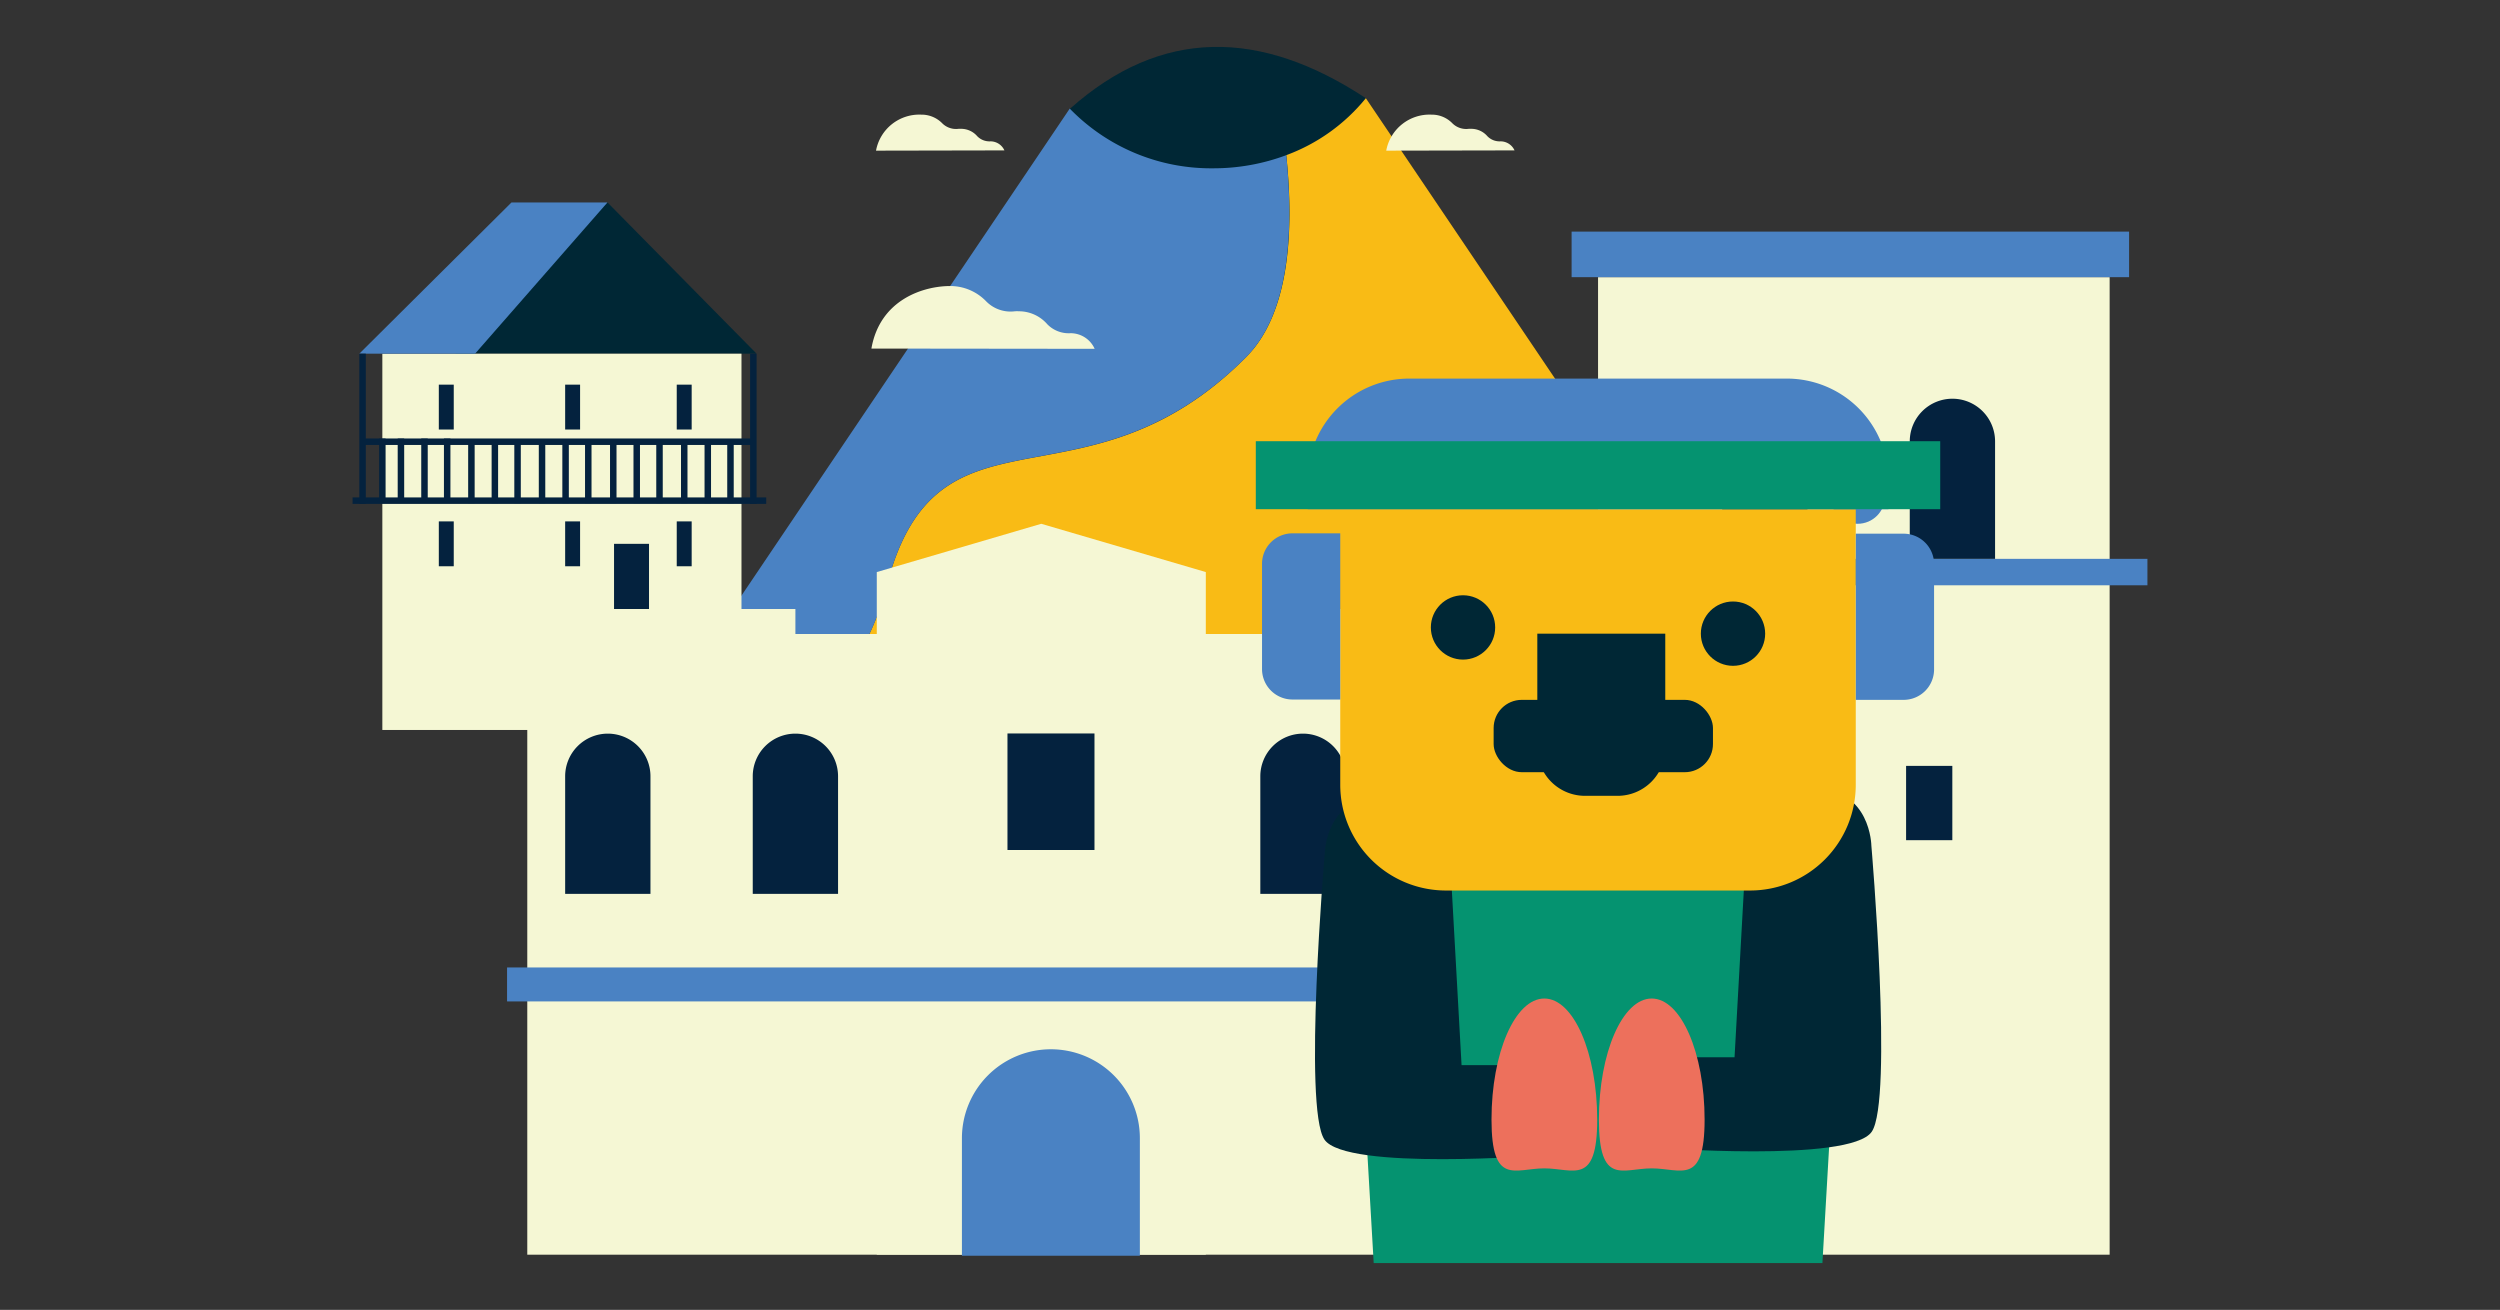 <svg xmlns="http://www.w3.org/2000/svg" viewBox="0 0 293.06 153.55"><rect x="0" y="0" width="293.06" height="153.55" fill="#333333" stroke="none"/><defs><style>.cls-1{fill:#002735;}.cls-2{fill:#f9bb15;}.cls-3{fill:#4a82c3;}.cls-4{fill:#f5f7d4;}.cls-5{fill:#04223e;}.cls-6{fill:#059370;}.cls-7{fill:#ed705c;}.cls-8{fill:none;}</style></defs><g id="Capa_2" data-name="Capa 2"><g id="Layer_1" data-name="Layer 1"><path class="cls-1" d="M125.4,12.77c10.72-9.55,22.34-9.41,34.71-1.26L158.82,41H127.2Z"/><path class="cls-2" d="M222.81,104.45l-62.7-92.94a21.68,21.68,0,0,1-9.33,6.68c1,9.53.2,18.77-4.74,23.71C127,61,109.87,45.71,103.93,68.71S73.26,90.39,73.06,90.38l-9.5,14.07Z"/><path class="cls-3" d="M103.93,68.71c5.94-23,23-7.73,42.11-26.81,4.94-4.94,5.7-14.18,4.74-23.71a24.33,24.33,0,0,1-8.57,1.54,23.08,23.08,0,0,1-16.81-7L73.06,90.38c.2,0,25,1.24,30.87-21.67"/><polygon class="cls-1" points="71.21 23.73 53.4 41.46 88.69 41.46 71.21 23.73"/><rect class="cls-4" x="44.82" y="41.46" width="42.1" height="44.11"/><rect class="cls-5" x="71.98" y="63.75" width="4.1" height="9.29"/><polygon class="cls-3" points="71.21 23.73 59.96 23.73 42.12 41.46 55.69 41.46 71.21 23.73"/><rect class="cls-5" x="66.25" y="61.12" width="1.75" height="5.26"/><rect class="cls-5" x="79.33" y="61.12" width="1.75" height="5.26"/><rect class="cls-5" x="66.25" y="45.09" width="1.75" height="5.26"/><rect class="cls-5" x="51.44" y="61.12" width="1.75" height="5.26"/><rect class="cls-5" x="51.44" y="45.09" width="1.75" height="5.26"/><rect class="cls-5" x="79.33" y="45.09" width="1.75" height="5.26"/><rect class="cls-5" x="42.12" y="41.46" width="0.76" height="17.61"/><rect class="cls-5" x="87.93" y="41.46" width="0.76" height="17.61"/><rect class="cls-5" x="85.25" y="51.79" width="0.76" height="7.19"/><rect class="cls-5" x="82.59" y="51.79" width="0.76" height="7.19"/><rect class="cls-5" x="79.83" y="51.79" width="0.76" height="7.19"/><rect class="cls-5" x="76.93" y="51.79" width="0.76" height="7.19"/><rect class="cls-5" x="74.26" y="51.79" width="0.76" height="7.19"/><rect class="cls-5" x="71.51" y="51.79" width="0.76" height="7.19"/><rect class="cls-5" x="68.58" y="51.79" width="0.76" height="7.19"/><rect class="cls-5" x="65.92" y="51.79" width="0.76" height="7.19"/><rect class="cls-5" x="63.16" y="51.79" width="0.76" height="7.19"/><rect class="cls-5" x="60.29" y="51.79" width="0.76" height="7.19"/><rect class="cls-5" x="57.63" y="51.79" width="0.76" height="7.19"/><rect class="cls-5" x="54.88" y="51.79" width="0.76" height="7.19"/><rect class="cls-5" x="52.04" y="51.41" width="0.76" height="7.19"/><rect class="cls-5" x="49.38" y="51.41" width="0.76" height="7.19"/><rect class="cls-5" x="46.62" y="51.41" width="0.76" height="7.19"/><rect class="cls-5" x="44.44" y="51.41" width="0.76" height="7.19"/><rect class="cls-5" x="65.2" y="34.44" width="0.76" height="48.49" transform="translate(124.26 -6.89) rotate(90)"/><rect class="cls-5" x="65.02" y="28.88" width="0.76" height="45.8" transform="translate(117.19 -13.62) rotate(90)"/><rect class="cls-4" x="187.33" y="32.49" width="59.97" height="114.59"/><rect class="cls-3" x="184.23" y="65.51" width="67.5" height="3.1"/><rect class="cls-3" x="184.23" y="27.15" width="65.35" height="5.34"/><rect class="cls-5" x="205.41" y="89.78" width="5.42" height="8.71"/><rect class="cls-5" x="223.44" y="89.78" width="5.42" height="8.71"/><path class="cls-5" d="M206.88,46.74h0a5,5,0,0,1,5,5V65.51a0,0,0,0,1,0,0h-10a0,0,0,0,1,0,0V51.73a5,5,0,0,1,5-5Z"/><path class="cls-5" d="M228.87,46.74h0a5,5,0,0,1,5,5V65.51a0,0,0,0,1,0,0h-10a0,0,0,0,1,0,0V51.73A5,5,0,0,1,228.87,46.74Z"/><circle class="cls-3" cx="217.76" cy="58.19" r="3.21"/><rect class="cls-4" x="61.81" y="74.32" width="125.51" height="72.76"/><polygon class="cls-4" points="141.35 147.08 102.78 147.08 102.78 67.06 122.06 61.4 141.35 67.06 141.35 147.08"/><path class="cls-5" d="M71.25,86h0a5,5,0,0,1,5,5v13.78a0,0,0,0,1,0,0h-10a0,0,0,0,1,0,0V91A5,5,0,0,1,71.25,86Z"/><path class="cls-5" d="M93.24,86h0a5,5,0,0,1,5,5v13.78a0,0,0,0,1,0,0h-10a0,0,0,0,1,0,0V91A5,5,0,0,1,93.24,86Z"/><path class="cls-5" d="M152.74,86h0a5,5,0,0,1,5,5v13.78a0,0,0,0,1,0,0h-10a0,0,0,0,1,0,0V91a5,5,0,0,1,5-5Z"/><path class="cls-5" d="M174.73,86h0a5,5,0,0,1,5,5v13.78a0,0,0,0,1,0,0h-10a0,0,0,0,1,0,0V91A5,5,0,0,1,174.73,86Z"/><path class="cls-3" d="M123.19,123h0a10.43,10.43,0,0,1,10.43,10.43v13.77a0,0,0,0,1,0,0H112.76a0,0,0,0,1,0,0V133.4A10.43,10.43,0,0,1,123.19,123Z"/><rect class="cls-5" x="118.1" y="85.98" width="10.2" height="13.66"/><rect class="cls-3" x="59.44" y="113.41" width="127.89" height="3.98"/><rect class="cls-4" x="66.27" y="71.39" width="26.97" height="6.82"/><rect class="cls-4" x="150.47" y="71.39" width="28.94" height="6.82"/><polygon class="cls-6" points="213.63 148.06 161.03 148.06 157.59 88.57 217.07 88.57 213.63 148.06"/><path class="cls-1" d="M155.29,100.05s.08-6.66,6.66-6.66,8,6.66,8,6.66l1.38,24.81H181v10.56s-23.22,1.84-25.74-1.83S155.29,100.05,155.29,100.05Z"/><path class="cls-1" d="M219.37,99.14s-.08-6.67-6.66-6.67-8,6.67-8,6.67l-1.38,24.8h-9.67v10.57s23.22,1.83,25.75-1.84S219.37,99.14,219.37,99.14Z"/><path class="cls-7" d="M187.23,131.24c0,7.84-2.78,5.72-6.2,5.72s-6.19,2.12-6.19-5.72,2.77-14.19,6.19-14.19S187.23,123.4,187.23,131.24Z"/><path class="cls-7" d="M199.82,131.24c0,7.84-2.78,5.72-6.2,5.72s-6.19,2.12-6.19-5.72,2.77-14.19,6.19-14.19S199.82,123.4,199.82,131.24Z"/><path class="cls-2" d="M157.11,59.69h60.43a0,0,0,0,1,0,0V92a12.39,12.39,0,0,1-12.39,12.39H169.5A12.39,12.39,0,0,1,157.11,92V59.69A0,0,0,0,1,157.11,59.69Z"/><path class="cls-3" d="M151.51,62.52h5.6a0,0,0,0,1,0,0V82a0,0,0,0,1,0,0h-5.6a3.57,3.57,0,0,1-3.57-3.57V66.09A3.57,3.57,0,0,1,151.51,62.52Z"/><path class="cls-3" d="M221.11,62.52h5.6a0,0,0,0,1,0,0V82a0,0,0,0,1,0,0h-5.6a3.57,3.57,0,0,1-3.57-3.57V66.09a3.57,3.57,0,0,1,3.57-3.57Z" transform="translate(444.26 144.56) rotate(180)"/><path class="cls-1" d="M180.21,74.28h15a0,0,0,0,1,0,0V87.7a5.59,5.59,0,0,1-5.59,5.59H185.8a5.59,5.59,0,0,1-5.59-5.59V74.28A0,0,0,0,1,180.21,74.28Z"/><rect class="cls-1" x="175.09" y="82.04" width="25.71" height="8.48" rx="3.3"/><circle class="cls-1" cx="171.5" cy="73.55" r="3.77"/><circle class="cls-1" cx="203.15" cy="74.28" r="3.77"/><path class="cls-3" d="M165.2,44.38h44.26a11.91,11.91,0,0,1,11.91,11.91v3.4a0,0,0,0,1,0,0H153.29a0,0,0,0,1,0,0v-3.4A11.91,11.91,0,0,1,165.2,44.38Z"/><rect class="cls-6" x="147.21" y="51.72" width="80.23" height="7.97"/><path class="cls-4" d="M117.74,17.63a1.79,1.79,0,0,0-1.63-1.06h0a2,2,0,0,1-1.56-.61,2.5,2.5,0,0,0-1.9-.86h-.28a2.29,2.29,0,0,1-1.93-.66,3.38,3.38,0,0,0-2.43-1,5.16,5.16,0,0,0-5.32,4.22Z"/><path class="cls-4" d="M128.32,40.89a3.09,3.09,0,0,0-2.83-1.83h0A3.5,3.5,0,0,1,122.76,38a4.4,4.4,0,0,0-3.31-1.51,3.87,3.87,0,0,0-.48,0,4,4,0,0,1-3.36-1.16,5.84,5.84,0,0,0-4.22-1.8c-3.13,0-8.24,1.58-9.24,7.33Z"/><path class="cls-4" d="M177.54,17.63a1.8,1.8,0,0,0-1.63-1.06h0a2,2,0,0,1-1.56-.61,2.5,2.5,0,0,0-1.9-.86h-.27a2.3,2.3,0,0,1-1.94-.66,3.34,3.34,0,0,0-2.42-1,5.16,5.16,0,0,0-5.32,4.22Z"/><rect class="cls-8" width="293.06" height="153.55"/></g></g></svg>